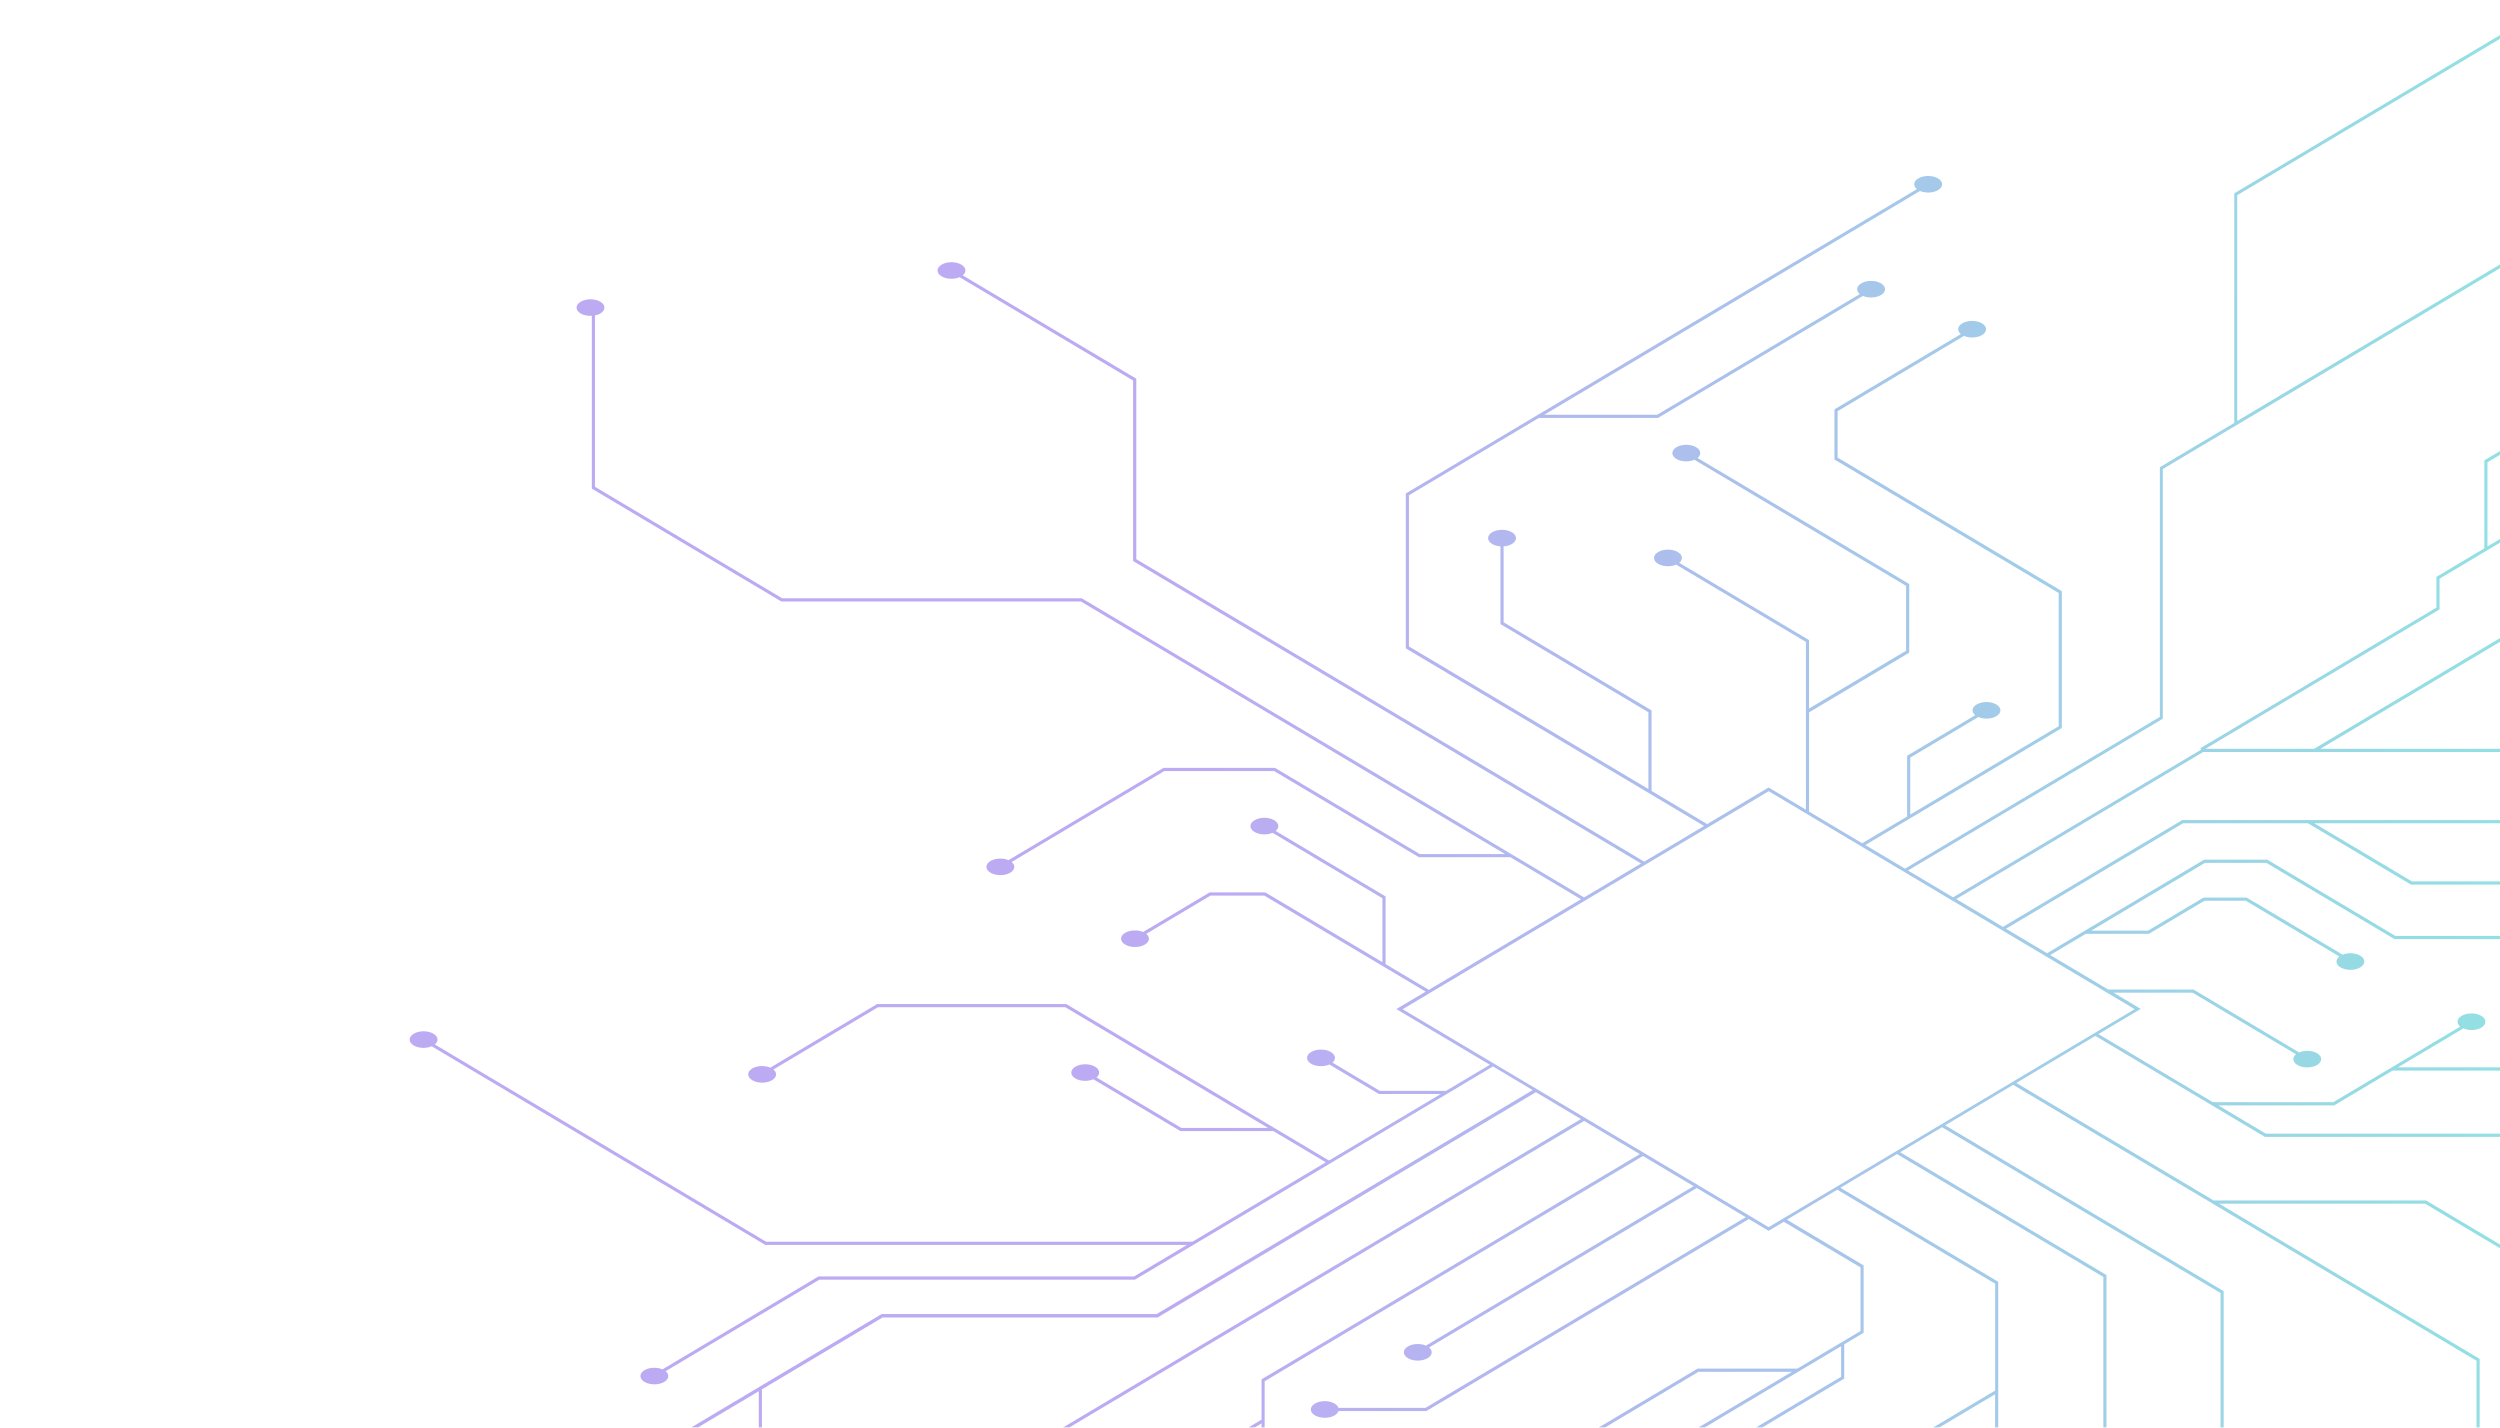 <svg width="1457" height="832" viewBox="0 0 1457 832" fill="none" xmlns="http://www.w3.org/2000/svg">
<g opacity="0.6">
<path opacity="0.8" d="M1493.39 1.426C1490.22 -0.475 1485.07 -0.475 1481.9 1.426C1479.52 2.852 1478.93 4.938 1480.13 6.68L1302.14 112.67V246.463L1258.77 272.287V417.805L1110.25 506.261L1087.1 492.478L1201.64 424.274V344.505L1201.18 344.241L1070.95 266.69V239.625L1144.6 195.766C1147.78 197.139 1152.23 196.981 1155.1 195.291C1158.27 193.39 1158.27 190.327 1155.1 188.452C1151.92 186.551 1146.78 186.551 1143.6 188.452C1140.74 190.168 1140.48 192.809 1142.78 194.71L1069.13 238.568V267.799L1069.59 268.063L1199.82 345.614V423.218L1113.29 474.76V441.516L1152.97 417.884C1156.15 419.257 1160.6 419.099 1163.47 417.409C1166.64 415.508 1166.64 412.445 1163.47 410.57C1160.29 408.669 1155.15 408.669 1151.97 410.57C1149.11 412.286 1148.85 414.927 1151.15 416.828L1111.48 440.46V475.869L1085.29 491.448L1054.34 473.018V415.138L1112.7 380.363V340.359L1112.24 340.095L989.341 266.901C991.644 265 991.388 262.359 988.521 260.643C985.347 258.742 980.202 258.742 977.027 260.643C973.853 262.544 973.853 265.607 977.027 267.482C979.894 269.198 984.349 269.33 987.523 267.957L1110.86 341.415V379.254L1054.31 412.946V373.049L1053.85 372.784L978.666 328.002C980.969 326.101 980.714 323.46 977.846 321.744C974.672 319.843 969.527 319.843 966.352 321.744C963.178 323.645 963.178 326.708 966.352 328.583C969.219 330.299 973.674 330.431 976.848 329.058L1052.49 374.105V471.882L1030.76 458.944L994.947 480.279L962.512 460.95V414.003L962.052 413.739L876.293 362.671V318.417C878.06 318.311 879.775 317.862 881.132 317.044C884.306 315.143 884.306 312.08 881.132 310.205C877.957 308.304 872.812 308.304 869.638 310.205C866.463 312.106 866.463 315.169 869.638 317.044C870.994 317.862 872.71 318.285 874.476 318.417V363.754L874.937 364.018L960.695 415.085V459.868L821.127 376.745V288.632L896.824 243.559H966.301L966.506 243.427L1085.72 172.45C1088.9 173.824 1093.35 173.665 1096.22 171.975C1099.39 170.074 1099.39 167.011 1096.22 165.136C1093.04 163.235 1087.9 163.235 1084.72 165.136C1081.86 166.853 1081.6 169.493 1083.9 171.394L965.815 241.711H899.973L1118.98 111.297C1122.15 112.67 1126.6 112.511 1129.47 110.821C1132.65 108.92 1132.65 105.857 1129.47 103.983C1126.3 102.081 1121.15 102.081 1117.98 103.983C1115.11 105.699 1114.85 108.339 1117.16 110.24L819.309 287.602V377.881L819.77 378.145L993.155 481.388L958.263 502.169L662.231 325.889V220.692L661.77 220.428L561.088 160.489C563.392 158.588 563.136 155.947 560.269 154.231C557.094 152.33 551.949 152.33 548.775 154.231C545.6 156.132 545.6 159.195 548.775 161.07C551.642 162.786 556.096 162.918 559.27 161.545L660.388 221.775V326.972L660.849 327.236L956.42 503.251L923.192 523.028L630.437 348.677H455.849L346.744 283.694V183.831C347.896 183.593 348.997 183.224 349.893 182.696C353.067 180.794 353.067 177.731 349.893 175.857C346.718 173.956 341.573 173.956 338.399 175.857C335.224 177.758 335.224 180.821 338.399 182.696C340.191 183.752 342.597 184.201 344.927 184.069V284.777L345.387 285.041L455.388 350.552H629.976L877.113 497.733H827.399L743.049 447.51H678.077L677.872 447.642L587.763 501.297C584.588 499.924 580.134 500.083 577.267 501.772C574.092 503.674 574.092 506.737 577.267 508.611C580.441 510.512 585.587 510.512 588.761 508.611C591.628 506.895 591.884 504.255 589.58 502.353L678.564 449.359H742.562L826.912 499.581H880.261L921.4 524.085L832.723 576.894L807.508 561.87V522.448L743.458 484.292C745.762 482.391 745.506 479.751 742.639 478.034C739.465 476.133 734.319 476.133 731.145 478.034C727.97 479.936 727.97 482.999 731.145 484.873C734.012 486.59 738.466 486.722 741.641 485.349L805.69 523.504V560.761L737.366 520.071H705.008L704.803 520.203L666.225 543.175C663.05 541.802 658.596 541.961 655.729 543.651C652.555 545.552 652.555 548.615 655.729 550.49C658.903 552.391 664.049 552.391 667.223 550.49C670.09 548.773 670.346 546.133 668.042 544.232L705.494 521.946H736.853L830.88 577.924L813.805 588.09L868.306 620.542L842.784 635.751H804.18L776.558 619.301C778.76 617.426 778.453 614.812 775.637 613.122C772.462 611.221 767.317 611.221 764.142 613.122C760.968 615.023 760.968 618.086 764.142 619.961C767.035 621.677 771.566 621.809 774.766 620.383L803.694 637.599H839.635L774.536 676.362L621.4 585.159H511.195L510.99 585.291L448.937 622.232C445.763 620.859 441.308 621.017 438.441 622.707C435.267 624.608 435.267 627.671 438.441 629.546C441.615 631.447 446.761 631.447 449.935 629.546C452.802 627.829 453.058 625.189 450.754 623.288L511.681 587.007H620.888L739.004 657.35H688.445L639.038 627.935C641.342 626.034 641.086 623.393 638.219 621.677C635.045 619.776 629.899 619.776 626.725 621.677C623.551 623.578 623.551 626.641 626.725 628.516C629.592 630.232 634.046 630.364 637.221 628.991L687.959 659.199H742.153L772.693 677.392L694.947 723.679H446.479L253.434 608.712C255.738 606.811 255.482 604.171 252.615 602.454C249.441 600.553 244.295 600.553 241.121 602.454C237.947 604.356 237.947 607.418 241.121 609.293C243.988 611.01 248.442 611.142 251.617 609.769L445.993 725.528H691.799L660.951 743.905H477.019L476.815 744.037L386.116 798.062C382.942 796.689 378.487 796.847 375.62 798.537C372.446 800.438 372.446 803.501 375.62 805.376C378.795 807.277 383.94 807.277 387.114 805.376C389.981 803.66 390.237 801.019 387.933 799.118L477.531 745.78H661.463L661.668 745.648L870.124 621.519L893.266 635.302L674.109 765.822H513.831L513.627 765.954L320.044 881.237H51.839L0 850.528V852.694L51.352 883.271H320.53L320.735 883.139L442.23 810.789V853.618L362.155 901.305C358.981 899.932 354.526 900.09 351.659 901.78C348.485 903.682 348.485 906.744 351.659 908.619C354.833 910.52 359.979 910.52 363.153 908.619C366.02 906.903 366.276 904.262 363.972 902.361L444.047 854.674V809.944H443.638L514.343 767.828H674.621L674.826 767.696L895.109 636.517L921.4 652.175L493.992 906.692V952.689H495.809V907.774L923.217 653.257L955.703 672.612L735.241 803.897V827.371L696.15 850.661V904.659L620.351 949.811C617.176 948.438 612.722 948.596 609.855 950.286C608.703 950.973 607.96 951.818 607.653 952.715H623.499C623.269 952.055 622.834 951.448 622.168 950.894L697.968 905.741V851.743L735.241 829.537V915.986L757.231 929.083L717.603 952.689H721.238L759.048 930.166L796.859 952.689H800.494L737.033 914.904V804.98L957.495 673.695L987.062 691.307L831.034 784.226C827.859 782.853 823.405 783.011 820.538 784.701C817.364 786.602 817.364 789.665 820.538 791.54C823.712 793.441 828.858 793.441 832.032 791.54C834.899 789.824 835.155 787.183 832.851 785.282L988.88 692.363L1017.42 709.368L830.778 820.506H780.065C779.758 819.608 779.016 818.737 777.838 818.024C774.664 816.123 769.518 816.123 766.344 818.024C763.17 819.925 763.17 822.988 766.344 824.863C769.518 826.764 774.664 826.764 777.838 824.863C779.016 824.15 779.758 823.279 780.065 822.381H831.264L831.469 822.249L1019.22 710.45L1030.73 717.316L1039.59 712.035L1084.31 738.651V775.723L1047.37 797.719V797.613H989.392L989.187 797.745L925.572 835.636C922.398 834.263 917.944 834.421 915.077 836.111C911.902 838.013 911.902 841.075 915.077 842.95C918.251 844.851 923.396 844.851 926.571 842.95C929.438 841.234 929.694 838.593 927.39 836.692L989.878 799.488H1044.38L935.761 864.153C932.561 862.675 927.979 862.78 925.035 864.523C921.86 866.424 921.86 869.487 925.035 871.362C928.209 873.263 933.355 873.263 936.529 871.362C939.319 869.698 939.652 867.137 937.527 865.236L1073 784.569V802.392L992.412 850.396V884.274L926.801 923.353C923.627 921.98 919.173 922.139 916.305 923.828C913.131 925.73 913.131 928.793 916.305 930.667C919.48 932.569 924.625 932.569 927.8 930.667C930.667 928.951 930.923 926.311 928.619 924.409L994.23 885.33V851.453L1074.82 803.449V783.46L1086.11 776.727V737.489L1041.38 710.846L1070.77 693.34L1162.78 748.13V810.419L1100.29 847.624C1097.09 846.145 1092.51 846.251 1089.56 847.994C1086.39 849.895 1086.39 852.958 1089.56 854.832C1092.74 856.734 1097.88 856.734 1101.06 854.832C1103.85 853.169 1104.18 850.608 1102.05 848.707L1162.75 812.558V862.886L1114.8 891.456V952.557H1116.62V892.539L1162.75 865.051V952.531H1164.57V747.021L1072.56 692.231L1105.56 672.586L1225.83 744.196V914.772L1283.63 949.204V952.557H1285.45V948.121L1227.65 913.689V743.113L1107.38 671.503L1131.83 656.928L1294.13 753.57V899.087L1383.85 952.531H1387.49L1295.94 898.004V752.487L1133.64 655.845L1173.27 632.239L1443.32 793.045V865.447L1535.86 920.554V918.389L1445.14 864.365V791.962L1293.26 701.499H1413.37L1535.86 774.456V772.291L1413.86 699.624H1290.08L1175.09 631.157L1221.17 603.722L1320.01 662.578H1478.72L1535.86 696.588V694.423L1523.34 686.977H1535.86V685.102H1520.2L1479.24 660.704H1320.52L1292.85 644.227H1360.33L1360.53 644.095L1394.37 623.948H1535.4L1535.86 624.212V622.047H1397.52L1435.62 599.365C1438.79 600.738 1443.24 600.58 1446.11 598.89C1449.29 596.989 1449.29 593.926 1446.11 592.051C1442.94 590.15 1437.79 590.15 1434.62 592.051C1431.75 593.767 1431.49 596.408 1433.8 598.309L1359.82 642.379H1289.67L1222.96 602.666L1247.61 587.984L1231.74 578.532H1277.85L1338.11 614.416C1335.8 616.317 1336.06 618.957 1338.93 620.674C1342.1 622.575 1347.25 622.575 1350.42 620.674C1353.59 618.773 1353.59 615.71 1350.42 613.835C1347.55 612.119 1343.1 611.987 1339.92 613.36L1278.33 576.683H1228.59L1194.85 556.589L1215.59 544.232H1252.37L1284.73 524.956H1308.87L1363.4 557.434C1360.94 559.335 1361.15 562.055 1364.06 563.798C1367.24 565.699 1372.38 565.699 1375.56 563.798C1378.73 561.896 1378.73 558.833 1375.56 556.959C1372.74 555.295 1368.42 555.11 1365.24 556.378L1309.36 523.108H1284.25L1251.89 542.383H1218.74L1285.06 502.881H1320.88L1395.53 547.321H1535.84V545.446H1396.01L1321.36 501.007H1284.58L1284.37 501.139L1193.04 555.533L1169.07 541.274L1272.29 479.804H1345.1L1405.15 515.556H1535.86V513.681H1405.66L1348.76 479.804H1535.86V477.929H1271.83L1271.63 478.061L1167.31 540.192L1140.07 523.979L1283.99 438.269H1535.86V436.394H1352.31L1535.86 327.078V324.912L1348.68 436.394H1285.32L1421.77 355.146V337.243L1487.07 298.375C1490.24 299.749 1494.7 299.59 1497.57 297.9C1500.74 295.999 1500.74 292.936 1497.57 291.061C1494.39 289.16 1489.25 289.16 1486.07 291.061C1483.2 292.778 1482.95 295.418 1485.25 297.319L1449.69 318.496V269.409L1535.89 218.078V215.913L1447.88 268.327V319.579L1419.95 336.214V354.116L1282.38 436.051L1282.84 436.869L1138.25 522.976L1111.96 507.318L1260.49 418.861V273.344L1535.86 109.343V107.178L1303.85 245.354V113.752L1481.51 8.001C1481.64 8.08 1481.75 8.186 1481.87 8.265C1485.05 10.166 1490.19 10.166 1493.37 8.265C1496.54 6.364 1496.54 3.301 1493.37 1.426H1493.39ZM1244.11 588.143L1030.76 715.203L817.44 588.169L1030.79 461.109L1244.11 588.143Z" fill="url(#paint0_linear_9_278)"/>
</g>
<defs>
<linearGradient id="paint0_linear_9_278" x1="701" y1="248" x2="1681.5" y2="235.5" gradientUnits="userSpaceOnUse">
<stop stop-color="#724FE5"/>
<stop offset="1" stop-color="#00E0B8"/>
</linearGradient>
</defs>
</svg>

